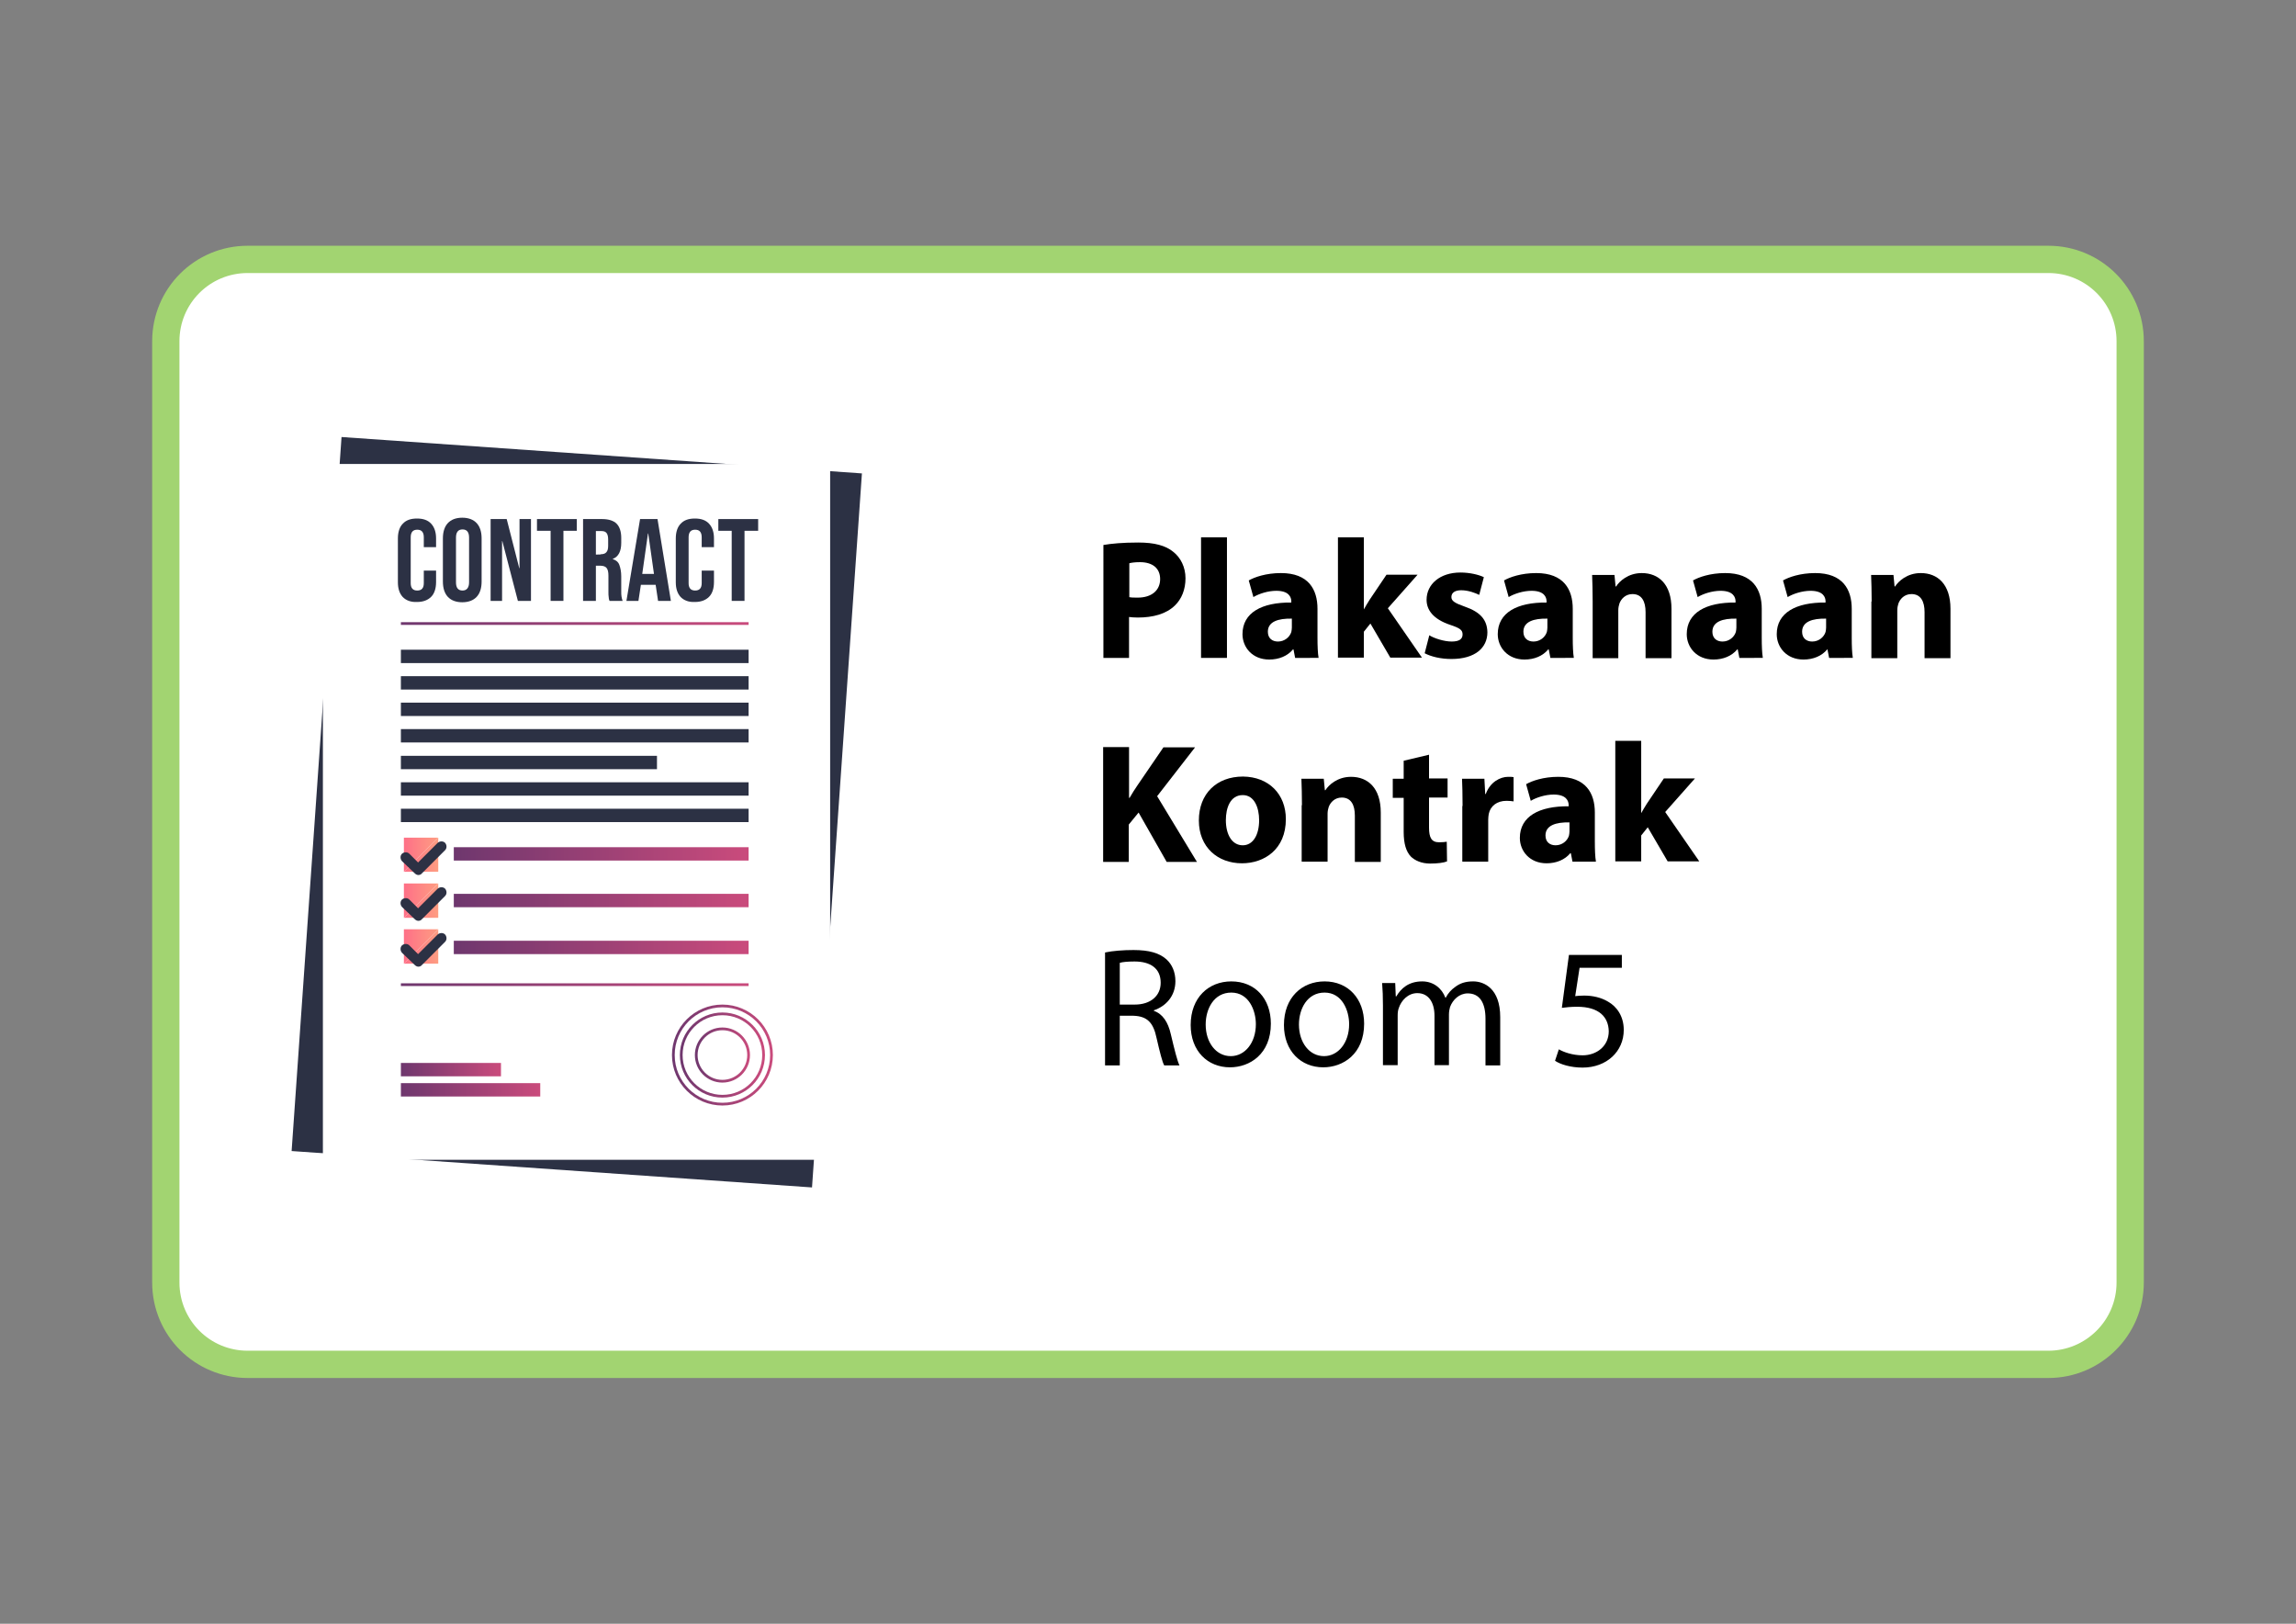 <?xml version="1.0" encoding="utf-8"?>
<!-- Generator: Adobe Illustrator 22.1.0, SVG Export Plug-In . SVG Version: 6.00 Build 0)  -->
<svg version="1.1" id="Layer_1" xmlns="http://www.w3.org/2000/svg" xmlns:xlink="http://www.w3.org/1999/xlink" x="0px" y="0px"
	 viewBox="0 0 841.9 595.3" style="enable-background:new 0 0 841.9 595.3;" xml:space="preserve">
<rect x="0" y="0" width="841.9" height="595.3" fill="#808080" stroke="none"/>
<style type="text/css">
	.st0{fill:#FFFFFF;stroke:#FFD071;stroke-width:10;stroke-miterlimit:10;}
	.st1{fill:#F17171;}
	.st2{fill:#EE4D4D;}
	.st3{fill:#D64545;}
	.st4{fill:#71D0FF;}
	.st5{fill:#4DC4FF;}
	.st6{fill:#45B0E5;}
	.st7{fill:#FFA071;}
	.st8{fill:#FF884D;}
	.st9{fill:#E57A45;}
	.st10{fill:#7EA9FF;}
	.st11{fill:#5E94FF;}
	.st12{fill:#5485E5;}
	.st13{fill:#FFD071;}
	.st14{fill:#FFC44D;}
	.st15{fill:#E5B045;}
	.st16{fill:#B38DFF;}
	.st17{fill:#A071FF;}
	.st18{fill:#9065E5;}
	.st19{fill:#A2D471;}
	.st20{fill:#8BC94D;}
	.st21{fill:#7DB545;}
	.st22{fill:#FF71B7;}
	.st23{fill:#FF4DA5;}
	.st24{fill:#E54594;}
	.st25{fill:#71E2D0;}
	.st26{fill:#4DDBC4;}
	.st27{fill:#45C5B0;}
	.st28{fill:#A2ADB8;}
	.st29{fill:#8B98A6;}
	.st30{fill:#7D8995;}
	.st31{fill:#FFFFFF;stroke:#A2D471;stroke-width:10;stroke-miterlimit:10;}
	.st32{fill:#FFFFFF;stroke:#FFA071;stroke-width:10;stroke-miterlimit:10;}
	.st33{fill:#FFFFFF;stroke:#71D0FF;stroke-width:10;stroke-miterlimit:10;}
	.st34{fill:#C2A49D;}
	.st35{fill:#CDAD8A;}
	.st36{fill:#A48465;}
	.st37{fill:#F0CFA8;}
	.st38{fill:#F0DCC5;}
	.st39{fill:#7F6B59;}
	.st40{fill:#E6D3BD;}
	.st41{fill:#B29778;}
	.st42{fill:#E0C5A4;}
	.st43{fill:url(#SVGID_1_);}
	.st44{fill:#C5B9AB;}
	.st45{fill:url(#SVGID_2_);}
	.st46{fill:url(#SVGID_3_);}
	.st47{fill:url(#SVGID_4_);}
	.st48{fill:url(#SVGID_5_);}
	.st49{fill:url(#SVGID_6_);}
	.st50{fill:url(#SVGID_7_);}
	.st51{opacity:0.3;fill:#C2A49D;}
	.st52{fill:#BB9673;}
	.st53{fill:url(#SVGID_8_);}
	.st54{fill:url(#SVGID_9_);}
	.st55{fill:url(#SVGID_10_);}
	.st56{fill:url(#SVGID_11_);}
	.st57{fill:url(#SVGID_12_);}
	.st58{fill:url(#SVGID_13_);}
	.st59{fill:#8F6E4F;}
	.st60{fill:url(#SVGID_14_);}
	.st61{fill:url(#SVGID_15_);}
	.st62{fill:url(#SVGID_16_);}
	.st63{fill:url(#SVGID_17_);}
	.st64{fill:url(#SVGID_18_);}
	.st65{fill:url(#SVGID_19_);}
	.st66{fill:url(#SVGID_20_);}
	.st67{fill:url(#SVGID_21_);}
	.st68{fill:url(#SVGID_22_);}
	.st69{fill:url(#SVGID_23_);}
	.st70{fill:url(#SVGID_24_);}
	.st71{fill:url(#SVGID_25_);}
	.st72{fill:url(#SVGID_26_);}
	.st73{fill:url(#SVGID_27_);}
	.st74{fill:url(#SVGID_28_);}
	.st75{fill:url(#SVGID_29_);}
	.st76{fill:url(#SVGID_30_);}
	.st77{fill:url(#SVGID_31_);}
	.st78{fill:url(#SVGID_32_);}
	.st79{fill:url(#SVGID_33_);}
	.st80{fill:url(#SVGID_34_);}
	.st81{fill:url(#SVGID_35_);}
	.st82{fill:url(#SVGID_36_);}
	.st83{fill:url(#SVGID_37_);}
	.st84{fill:url(#SVGID_38_);}
	.st85{fill:url(#SVGID_39_);}
	.st86{fill:#FFFFFF;stroke:#F17171;stroke-width:10;stroke-miterlimit:10;}
	.st87{fill:url(#SVGID_40_);}
	.st88{fill:url(#SVGID_41_);}
	.st89{fill:url(#SVGID_42_);}
	.st90{fill:url(#SVGID_43_);}
	.st91{fill:url(#SVGID_44_);}
	.st92{fill:url(#SVGID_45_);}
	.st93{fill:url(#SVGID_46_);}
	.st94{fill:url(#SVGID_47_);}
	.st95{fill:url(#SVGID_48_);}
	.st96{fill:url(#SVGID_49_);}
	.st97{fill:url(#SVGID_50_);}
	.st98{fill:url(#SVGID_51_);}
	.st99{fill:url(#SVGID_52_);}
	.st100{fill:url(#SVGID_53_);}
	.st101{fill:url(#SVGID_54_);}
	.st102{fill:url(#SVGID_55_);}
	.st103{fill:url(#SVGID_56_);}
	.st104{fill:url(#SVGID_57_);}
	.st105{fill:url(#SVGID_58_);}
	.st106{fill:url(#SVGID_59_);}
	.st107{fill:url(#SVGID_60_);}
	.st108{fill:url(#SVGID_61_);}
	.st109{fill:url(#SVGID_62_);}
	.st110{fill:url(#SVGID_63_);}
	.st111{fill:url(#SVGID_64_);}
	.st112{fill:url(#SVGID_65_);}
	.st113{opacity:0.3;fill:url(#SVGID_66_);}
	.st114{opacity:0.3;fill:url(#SVGID_67_);}
	.st115{opacity:0.3;fill:url(#SVGID_68_);}
	.st116{opacity:0.3;fill:url(#SVGID_69_);}
	.st117{fill:url(#SVGID_70_);}
	.st118{fill:url(#SVGID_71_);}
	.st119{fill:url(#SVGID_72_);}
	.st120{fill:url(#SVGID_73_);}
	.st121{fill:url(#SVGID_74_);}
	.st122{fill:url(#SVGID_75_);}
	.st123{fill:url(#SVGID_76_);}
	.st124{fill:url(#SVGID_77_);}
	.st125{fill:url(#SVGID_78_);}
	.st126{fill:url(#SVGID_79_);}
	.st127{fill:url(#SVGID_80_);}
	.st128{fill:url(#SVGID_81_);}
	.st129{fill:url(#SVGID_82_);}
	.st130{fill:url(#SVGID_83_);}
	.st131{fill:#595959;}
	.st132{fill:#C1C1C1;}
	.st133{fill:#DDDDDD;}
	.st134{fill:#AFAFAF;}
	.st135{fill:#A5A5A5;}
	.st136{fill:#EF8E2E;}
	.st137{fill:#FFA357;}
	.st138{fill:#FFBE83;}
	.st139{fill:#FFB176;}
	.st140{fill:#3F3F3F;}
	.st141{fill:#CECECE;}
	.st142{fill:#D8D8D8;}
	.st143{fill:#EAEAEA;}
	.st144{fill:#F9D5B2;}
	.st145{fill:#E8B679;}
	.st146{fill:#F2C18B;}
	.st147{opacity:0.5;fill:#AFAFAF;}
	.st148{fill:#7C5045;}
	.st149{fill:#684337;}
	.st150{fill:#8C5D54;}
	.st151{fill:#56352C;}
	.st152{fill:#4D4D4D;}
	.st153{fill:#444444;}
	.st154{fill:#303030;}
	.st155{fill:#494949;}
	.st156{fill:#969696;}
	.st157{fill:#FFFFFF;}
	.st158{fill:#383838;}
	.st159{fill:#262626;}
	.st160{fill:#FFA543;}
	.st161{fill:#DD7A22;}
	.st162{fill:#BBBBBB;}
	.st163{fill:#FCB275;}
	.st164{fill:#FFB061;}
	.st165{fill:#D87923;}
	.st166{fill:#CCCCCC;}
	.st167{fill:#EDEDED;}
	.st168{fill:#5B5B5B;}
	.st169{fill:#59362D;}
	.st170{fill:#F4F4F4;}
	.st171{fill:#F93D3D;}
	.st172{fill:#FF5252;}
	.st173{fill:#FF6E6E;}
	.st174{fill:url(#SVGID_84_);}
	.st175{fill:url(#SVGID_85_);}
	.st176{fill:url(#SVGID_86_);}
	.st177{fill:url(#SVGID_87_);}
	.st178{fill:url(#SVGID_88_);}
	.st179{fill:#A77860;}
	.st180{fill:#EEA886;}
	.st181{fill:#2C3144;}
	.st182{fill:url(#SVGID_89_);}
	.st183{fill:url(#SVGID_90_);}
	.st184{fill:url(#SVGID_91_);}
	.st185{opacity:0.3;fill:url(#SVGID_92_);}
	.st186{fill:#DECBC4;}
	.st187{fill:#495055;}
	.st188{fill:#353A3D;}
	.st189{fill:url(#SVGID_93_);}
	.st190{fill:url(#SVGID_94_);}
	.st191{fill:url(#SVGID_95_);}
	.st192{fill:url(#SVGID_96_);}
	.st193{fill:#F5E2D9;}
	.st194{fill:#AD9F99;}
	.st195{fill:#69737A;}
	.st196{fill:url(#SVGID_97_);}
	.st197{fill:#2D3133;}
	.st198{fill:url(#SVGID_98_);}
	.st199{opacity:0.3;fill:url(#SVGID_99_);}
	.st200{opacity:0.3;fill:url(#SVGID_100_);}
	.st201{fill:url(#SVGID_101_);}
	.st202{fill:url(#SVGID_102_);}
	.st203{fill:#24126A;}
	.st204{fill:url(#SVGID_103_);}
	.st205{fill:url(#SVGID_104_);}
	.st206{fill:#F0F6FF;}
	.st207{fill:#FCD1C5;}
	.st208{fill:url(#SVGID_105_);}
	.st209{fill:url(#SVGID_106_);}
	.st210{fill:#453C9E;}
	.st211{fill:#AA8383;}
	.st212{fill:#C4CCD6;}
	.st213{fill:#E2B1A6;}
	.st214{fill:#936D6D;}
	.st215{fill:url(#SVGID_107_);}
	.st216{fill:url(#SVGID_108_);}
	.st217{fill:url(#SVGID_109_);}
	.st218{fill:#CA4B7C;}
	.st219{fill:#6E376E;}
	.st220{fill:#160A5B;}
	.st221{fill:url(#SVGID_110_);}
	.st222{fill:#722318;}
	.st223{fill:url(#SVGID_111_);}
	.st224{fill:url(#SVGID_112_);}
	.st225{fill:url(#SVGID_113_);}
	.st226{fill:url(#SVGID_114_);}
	.st227{fill:url(#SVGID_115_);}
	.st228{fill:url(#SVGID_116_);}
	.st229{fill:url(#SVGID_117_);}
	.st230{fill:url(#SVGID_118_);}
	.st231{fill:url(#SVGID_119_);}
	.st232{fill:url(#SVGID_120_);}
	.st233{fill:url(#SVGID_121_);}
	.st234{fill:url(#SVGID_122_);}
	.st235{fill:url(#SVGID_123_);}
	.st236{fill:url(#SVGID_124_);}
	.st237{fill:url(#SVGID_125_);}
	.st238{fill:url(#SVGID_126_);}
	.st239{fill:url(#SVGID_127_);}
	.st240{fill:url(#SVGID_128_);}
	.st241{fill:url(#SVGID_129_);}
	.st242{fill:url(#SVGID_130_);}
	.st243{fill:url(#SVGID_131_);}
	.st244{fill:url(#SVGID_132_);}
	.st245{fill:url(#SVGID_133_);}
	.st246{fill:url(#SVGID_134_);}
	.st247{fill:url(#SVGID_135_);}
	.st248{fill:url(#SVGID_136_);}
	.st249{fill:url(#SVGID_137_);}
	.st250{fill:url(#SVGID_138_);}
	.st251{fill:url(#SVGID_139_);}
	.st252{fill:url(#SVGID_140_);}
	.st253{fill:url(#SVGID_141_);}
	.st254{fill:url(#SVGID_142_);}
	.st255{fill:url(#SVGID_143_);}
	.st256{fill:url(#SVGID_144_);}
	.st257{fill:url(#SVGID_145_);}
	.st258{fill:url(#SVGID_146_);}
	.st259{fill:url(#SVGID_147_);}
	.st260{fill:url(#SVGID_148_);}
	.st261{fill:url(#SVGID_149_);}
	.st262{fill:url(#SVGID_150_);}
	.st263{fill:url(#SVGID_151_);}
	.st264{fill:url(#SVGID_152_);}
	.st265{fill:url(#SVGID_153_);}
	.st266{fill:url(#SVGID_154_);}
	.st267{fill:url(#SVGID_155_);}
	.st268{fill:url(#SVGID_156_);}
	.st269{fill:url(#SVGID_157_);}
	.st270{fill:url(#SVGID_158_);}
	.st271{fill:url(#SVGID_159_);}
	.st272{fill:url(#SVGID_160_);}
	.st273{fill:url(#SVGID_161_);}
	.st274{fill:url(#SVGID_162_);}
	.st275{fill:url(#SVGID_163_);}
	.st276{fill:url(#SVGID_164_);}
	.st277{fill:url(#SVGID_165_);}
	.st278{fill:url(#SVGID_166_);}
	.st279{fill:url(#SVGID_167_);}
	.st280{fill:url(#SVGID_168_);}
	.st281{fill:url(#SVGID_169_);}
	.st282{fill:url(#SVGID_170_);}
	.st283{fill:url(#SVGID_171_);}
	.st284{fill:url(#SVGID_172_);}
	.st285{fill:#BBD070;}
	.st286{fill:#97A43C;}
	.st287{fill:#48753A;}
	.st288{fill:url(#SVGID_173_);}
	.st289{fill:url(#SVGID_174_);}
	.st290{fill:url(#SVGID_175_);}
	.st291{fill:url(#SVGID_176_);}
	.st292{fill:url(#SVGID_177_);}
	.st293{fill:url(#SVGID_178_);}
	.st294{fill:url(#SVGID_179_);}
	.st295{fill:url(#SVGID_180_);}
	.st296{fill:#E3F2FF;}
	.st297{fill:url(#SVGID_181_);}
	.st298{fill:url(#SVGID_182_);}
	.st299{opacity:0.58;}
	.st300{fill:#E0F1FF;}
	.st301{fill:url(#SVGID_183_);}
	.st302{fill:url(#SVGID_184_);}
	.st303{fill:url(#SVGID_185_);}
	.st304{fill:#1D3B54;}
	.st305{fill:#D4D8E8;}
	.st306{fill:#A9ADBA;}
	.st307{fill:#E8734D;}
	.st308{fill:url(#SVGID_186_);}
	.st309{fill:url(#SVGID_187_);}
	.st310{fill:url(#SVGID_188_);}
	.st311{fill:url(#SVGID_189_);}
	.st312{fill:#FE9D82;}
	.st313{fill:url(#SVGID_190_);}
	.st314{fill:url(#SVGID_191_);}
	.st315{fill:url(#SVGID_192_);}
	.st316{fill:url(#SVGID_193_);}
	.st317{fill:url(#SVGID_194_);}
	.st318{fill:url(#SVGID_195_);}
	.st319{fill:url(#SVGID_196_);}
	.st320{fill:url(#SVGID_197_);}
	.st321{fill:url(#SVGID_198_);}
	.st322{fill:url(#SVGID_199_);}
	.st323{fill:url(#SVGID_200_);}
	.st324{fill:url(#SVGID_201_);}
	.st325{fill:url(#SVGID_202_);}
	.st326{fill:url(#SVGID_203_);}
	.st327{fill:url(#SVGID_204_);}
	.st328{fill:url(#SVGID_205_);}
	.st329{fill:url(#SVGID_206_);}
	.st330{fill:url(#SVGID_207_);}
	.st331{fill:url(#SVGID_208_);}
	.st332{fill:url(#SVGID_209_);}
	.st333{fill:url(#SVGID_210_);}
	.st334{fill:url(#SVGID_211_);}
	.st335{fill:url(#SVGID_212_);}
	.st336{fill:url(#SVGID_213_);}
	.st337{fill:url(#SVGID_214_);}
	.st338{fill:url(#SVGID_215_);}
	.st339{fill:url(#SVGID_216_);}
	.st340{fill:url(#SVGID_217_);}
	.st341{fill:url(#SVGID_218_);}
	.st342{fill:url(#SVGID_219_);}
	.st343{fill:url(#SVGID_220_);}
	.st344{fill:url(#SVGID_221_);}
	.st345{fill:url(#SVGID_222_);}
	.st346{fill:url(#SVGID_223_);}
	.st347{fill:url(#SVGID_224_);}
	.st348{fill:url(#SVGID_225_);}
	.st349{fill:url(#SVGID_226_);}
	.st350{fill:url(#SVGID_227_);}
	.st351{fill:url(#SVGID_228_);}
	.st352{fill:url(#SVGID_229_);}
	.st353{fill:url(#SVGID_230_);}
	.st354{fill:url(#SVGID_231_);}
	.st355{fill:url(#SVGID_232_);}
	.st356{fill:url(#SVGID_233_);}
	.st357{fill:url(#SVGID_234_);}
	.st358{fill:url(#SVGID_235_);}
	.st359{fill:url(#SVGID_236_);}
	.st360{fill:url(#SVGID_237_);}
	.st361{fill:url(#SVGID_238_);}
	.st362{fill:url(#SVGID_239_);}
	.st363{fill:url(#SVGID_240_);}
	.st364{fill:url(#SVGID_241_);}
	.st365{fill:url(#SVGID_242_);}
	.st366{fill:url(#SVGID_243_);}
	.st367{fill:url(#SVGID_244_);}
	.st368{fill:url(#SVGID_245_);}
	.st369{fill:url(#SVGID_246_);}
	.st370{fill:url(#SVGID_247_);}
	.st371{fill:url(#SVGID_248_);}
	.st372{fill:url(#SVGID_249_);}
	.st373{fill:url(#SVGID_250_);}
	.st374{fill:url(#SVGID_251_);}
	.st375{fill:url(#SVGID_252_);}
	.st376{fill:url(#SVGID_253_);}
	.st377{fill:url(#SVGID_254_);}
	.st378{fill:url(#SVGID_255_);}
	.st379{fill:url(#SVGID_256_);}
	.st380{fill:url(#SVGID_257_);}
	.st381{fill:url(#SVGID_258_);}
	.st382{fill:url(#SVGID_259_);}
	.st383{fill:url(#SVGID_260_);}
	.st384{fill:url(#SVGID_261_);}
	.st385{fill:url(#SVGID_262_);}
	.st386{fill:url(#SVGID_263_);}
	.st387{fill:url(#SVGID_264_);}
	.st388{fill:url(#SVGID_265_);}
	.st389{fill:url(#SVGID_266_);}
	.st390{fill:url(#SVGID_267_);}
	.st391{fill:url(#SVGID_268_);}
	.st392{fill:url(#SVGID_269_);}
	.st393{fill:url(#SVGID_270_);}
	.st394{fill:url(#SVGID_271_);}
	.st395{fill:url(#SVGID_272_);}
	.st396{fill:url(#SVGID_273_);}
	.st397{fill:url(#SVGID_274_);}
	.st398{fill:url(#SVGID_275_);}
	.st399{fill:url(#SVGID_276_);}
	.st400{fill:url(#SVGID_277_);}
	.st401{fill:url(#SVGID_278_);}
	.st402{fill:url(#SVGID_279_);}
	.st403{fill:url(#SVGID_280_);}
	.st404{fill:url(#SVGID_281_);}
	.st405{fill:url(#SVGID_282_);}
	.st406{fill:url(#SVGID_283_);}
	.st407{fill:url(#SVGID_284_);}
	.st408{fill:url(#SVGID_285_);}
	.st409{fill:url(#SVGID_286_);}
	.st410{fill:url(#SVGID_287_);}
	.st411{fill:url(#SVGID_288_);}
	.st412{fill:url(#SVGID_289_);}
	.st413{fill:url(#SVGID_290_);}
	.st414{fill:url(#SVGID_291_);}
	.st415{fill:url(#SVGID_292_);}
	.st416{fill:url(#SVGID_293_);}
	.st417{fill:url(#SVGID_294_);}
	.st418{fill:url(#SVGID_295_);}
	.st419{fill:url(#SVGID_296_);}
	.st420{fill:url(#SVGID_297_);}
	.st421{fill:url(#SVGID_298_);}
	.st422{fill:url(#SVGID_299_);}
	.st423{fill:url(#SVGID_300_);}
	.st424{fill:url(#SVGID_301_);}
	.st425{fill:url(#SVGID_302_);}
	.st426{fill:url(#SVGID_303_);}
	.st427{fill:url(#SVGID_304_);}
	.st428{opacity:0.3;fill:url(#SVGID_305_);}
	.st429{fill:#E7E7E7;}
	.st430{fill:url(#SVGID_306_);}
	.st431{fill:url(#SVGID_307_);}
	.st432{fill:url(#SVGID_308_);}
	.st433{fill:url(#SVGID_309_);}
	.st434{fill:url(#SVGID_310_);}
	.st435{fill:url(#SVGID_311_);}
	.st436{fill:url(#SVGID_312_);}
	.st437{fill:url(#_x3C_Path_x3E__1_);}
	.st438{fill:#007CFF;}
	.st439{fill:url(#SVGID_313_);}
	.st440{opacity:0.4;}
	.st441{opacity:0.6;fill:url(#SVGID_314_);}
	.st442{opacity:0.6;fill:url(#SVGID_315_);}
	.st443{opacity:0.6;fill:url(#SVGID_316_);}
	.st444{opacity:0.6;fill:url(#SVGID_317_);}
	.st445{opacity:0.6;fill:url(#SVGID_318_);}
	.st446{opacity:0.6;fill:url(#SVGID_319_);}
	.st447{opacity:0.6;fill:url(#SVGID_320_);}
	.st448{opacity:0.6;fill:url(#SVGID_321_);}
	.st449{opacity:0.6;fill:url(#SVGID_322_);}
	.st450{opacity:0.6;fill:url(#SVGID_323_);}
	.st451{opacity:0.6;fill:url(#SVGID_324_);}
	.st452{opacity:0.6;fill:url(#SVGID_325_);}
	.st453{opacity:0.6;fill:url(#SVGID_326_);}
	.st454{fill:url(#SVGID_327_);}
	.st455{fill:url(#SVGID_328_);}
	.st456{fill:url(#SVGID_329_);}
	.st457{opacity:0.6;fill:url(#SVGID_330_);}
	.st458{opacity:0.5;fill:#FFFFFF;}
	.st459{fill:url(#SVGID_331_);}
	.st460{fill:#1A2E35;}
	.st461{fill:url(#SVGID_332_);}
	.st462{fill:#FFC3BD;}
	.st463{fill:#FF847F;}
	.st464{opacity:0.2;}
	.st465{opacity:0.8;fill:#1A2E35;}
	.st466{fill:url(#SVGID_333_);}
	.st467{opacity:0.3;}
	.st468{fill:url(#SVGID_334_);}
	.st469{fill:url(#SVGID_335_);}
	.st470{fill:none;stroke:url(#SVGID_336_);stroke-miterlimit:10;}
	.st471{fill:none;stroke:url(#SVGID_337_);stroke-miterlimit:10;}
	.st472{fill:none;stroke:url(#SVGID_338_);stroke-miterlimit:10;}
	.st473{fill:none;stroke:url(#SVGID_339_);stroke-miterlimit:10;}
	.st474{fill:none;stroke:url(#SVGID_340_);stroke-miterlimit:10;}
	.st475{fill:url(#SVGID_341_);}
	.st476{fill:url(#SVGID_342_);}
	.st477{fill:url(#SVGID_343_);}
	.st478{fill:url(#SVGID_344_);}
	.st479{fill:url(#SVGID_345_);}
	.st480{fill:url(#SVGID_346_);}
	.st481{fill:url(#SVGID_347_);}
	.st482{fill:url(#SVGID_348_);}
	.st483{fill:url(#SVGID_349_);}
	.st484{fill:url(#SVGID_350_);}
	.st485{fill:url(#SVGID_351_);}
	.st486{fill:none;stroke:url(#SVGID_352_);stroke-miterlimit:10;}
	.st487{fill:none;stroke:url(#SVGID_353_);stroke-miterlimit:10;}
	.st488{fill:none;stroke:url(#SVGID_354_);stroke-miterlimit:10;}
	.st489{fill:none;stroke:url(#SVGID_355_);stroke-miterlimit:10;}
	.st490{fill:none;stroke:url(#SVGID_356_);stroke-miterlimit:10;}
	.st491{fill:url(#SVGID_357_);}
	.st492{fill:url(#SVGID_358_);}
	.st493{fill:url(#SVGID_359_);}
	.st494{fill:url(#SVGID_360_);}
	.st495{fill:url(#SVGID_361_);}
	.st496{fill:url(#SVGID_362_);}
	.st497{fill:url(#SVGID_363_);}
	.st498{fill:url(#SVGID_364_);}
	.st499{fill:url(#SVGID_365_);}
	.st500{fill:url(#SVGID_366_);}
	.st501{fill:url(#SVGID_367_);}
	.st502{fill:none;stroke:url(#SVGID_368_);stroke-miterlimit:10;}
	.st503{fill:none;stroke:url(#SVGID_369_);stroke-miterlimit:10;}
	.st504{fill:none;stroke:url(#SVGID_370_);stroke-miterlimit:10;}
	.st505{fill:none;stroke:url(#SVGID_371_);stroke-miterlimit:10;}
	.st506{fill:none;stroke:url(#SVGID_372_);stroke-miterlimit:10;}
	.st507{fill:url(#SVGID_373_);}
	.st508{fill:url(#SVGID_374_);}
	.st509{fill:url(#SVGID_375_);}
	.st510{fill:url(#SVGID_376_);}
	.st511{fill:url(#SVGID_377_);}
	.st512{fill:url(#SVGID_378_);}
	.st513{fill:url(#SVGID_379_);}
	.st514{fill:url(#SVGID_380_);}
	.st515{fill:url(#SVGID_381_);}
	.st516{fill:url(#SVGID_382_);}
	.st517{fill:url(#SVGID_383_);}
	.st518{fill:none;stroke:url(#SVGID_384_);stroke-miterlimit:10;}
	.st519{fill:none;stroke:url(#SVGID_385_);stroke-miterlimit:10;}
	.st520{fill:none;stroke:url(#SVGID_386_);stroke-miterlimit:10;}
	.st521{fill:none;stroke:url(#SVGID_387_);stroke-miterlimit:10;}
	.st522{fill:none;stroke:url(#SVGID_388_);stroke-miterlimit:10;}
	.st523{fill:url(#SVGID_389_);}
	.st524{fill:url(#SVGID_390_);}
	.st525{fill:url(#SVGID_391_);}
	.st526{fill:url(#SVGID_392_);}
	.st527{fill:url(#SVGID_393_);}
	.st528{fill:url(#SVGID_394_);}
	.st529{fill:url(#SVGID_395_);}
	.st530{fill:url(#SVGID_396_);}
	.st531{fill:url(#SVGID_397_);}
	.st532{fill:url(#SVGID_398_);}
	.st533{fill:url(#SVGID_399_);}
	.st534{fill:none;stroke:url(#SVGID_400_);stroke-miterlimit:10;}
	.st535{fill:none;stroke:url(#SVGID_401_);stroke-miterlimit:10;}
	.st536{fill:none;stroke:url(#SVGID_402_);stroke-miterlimit:10;}
	.st537{fill:none;stroke:url(#SVGID_403_);stroke-miterlimit:10;}
	.st538{fill:none;stroke:url(#SVGID_404_);stroke-miterlimit:10;}
	.st539{fill:url(#SVGID_405_);}
	.st540{fill:url(#SVGID_406_);}
	.st541{fill:url(#SVGID_407_);}
	.st542{fill:url(#SVGID_408_);}
	.st543{fill:url(#SVGID_409_);}
	.st544{fill:url(#SVGID_410_);}
	.st545{fill:url(#SVGID_411_);}
	.st546{fill:url(#SVGID_412_);}
	.st547{fill:url(#SVGID_413_);}
	.st548{fill:url(#SVGID_414_);}
	.st549{fill:url(#SVGID_415_);}
	.st550{fill:none;stroke:url(#SVGID_416_);stroke-miterlimit:10;}
	.st551{fill:none;stroke:url(#SVGID_417_);stroke-miterlimit:10;}
	.st552{fill:none;stroke:url(#SVGID_418_);stroke-miterlimit:10;}
	.st553{fill:none;stroke:url(#SVGID_419_);stroke-miterlimit:10;}
	.st554{fill:none;stroke:url(#SVGID_420_);stroke-miterlimit:10;}
	.st555{fill:url(#SVGID_421_);}
	.st556{fill:url(#SVGID_422_);}
	.st557{fill:url(#SVGID_423_);}
	.st558{fill:url(#SVGID_424_);}
	.st559{fill:url(#SVGID_425_);}
	.st560{fill:url(#SVGID_426_);}
	.st561{fill:url(#SVGID_427_);}
	.st562{fill:url(#SVGID_428_);}
	.st563{fill:url(#SVGID_429_);}
	.st564{fill:url(#SVGID_430_);}
	.st565{fill:url(#SVGID_431_);}
	.st566{opacity:0.1;}
	.st567{fill:url(#SVGID_432_);}
	.st568{fill:url(#SVGID_433_);}
	.st569{fill:url(#SVGID_434_);}
	.st570{fill:url(#SVGID_435_);}
	.st571{fill:url(#SVGID_436_);}
	.st572{fill:url(#SVGID_437_);}
	.st573{fill:url(#SVGID_438_);}
	.st574{fill:url(#SVGID_439_);}
	.st575{fill:#E9EAF4;}
	.st576{fill:none;stroke:#CCC1E0;stroke-width:0.985;stroke-miterlimit:10;}
	.st577{fill:#CCC1E0;}
	.st578{opacity:0.3;fill:#C8CAD7;}
	.st579{fill:none;stroke:#CCC1E0;stroke-width:1.179;stroke-miterlimit:10;}
	.st580{fill:url(#SVGID_440_);}
	.st581{fill:url(#SVGID_441_);}
	.st582{fill:#FFB69B;}
	.st583{opacity:5.000000e-02;}
	.st584{fill:#75524F;}
	.st585{fill:#EBA88F;}
	.st586{fill:#8E6863;}
	.st587{fill:#89605C;}
	.st588{fill:#A27771;}
	.st589{fill:#1E212E;}
	.st590{fill:#FF748E;}
	.st591{fill:url(#SVGID_442_);}
	.st592{fill:#6E6B87;}
	.st593{fill:url(#SVGID_443_);}
	.st594{fill:#F26886;}
	.st595{fill:url(#SVGID_444_);}
	.st596{fill:url(#SVGID_445_);}
	.st597{fill:url(#SVGID_446_);}
	.st598{fill:url(#SVGID_447_);}
	.st599{fill:url(#SVGID_448_);}
	.st600{fill:url(#SVGID_449_);}
	.st601{fill:url(#SVGID_450_);}
	.st602{fill:url(#SVGID_451_);}
	.st603{fill:url(#SVGID_452_);}
	.st604{fill:url(#SVGID_453_);}
	.st605{fill:url(#SVGID_454_);}
	.st606{fill:url(#SVGID_455_);}
	.st607{fill:url(#SVGID_456_);}
	.st608{fill:url(#SVGID_457_);}
	.st609{fill:url(#SVGID_458_);}
	.st610{fill:url(#SVGID_459_);}
	.st611{fill:url(#SVGID_460_);}
	.st612{fill:url(#SVGID_461_);}
	.st613{fill:url(#SVGID_462_);}
	.st614{fill:url(#SVGID_463_);}
	.st615{fill:url(#SVGID_464_);}
	.st616{fill:url(#SVGID_465_);}
	.st617{fill:url(#SVGID_466_);}
	.st618{fill:url(#SVGID_467_);}
	.st619{fill:url(#SVGID_468_);}
	.st620{fill:url(#SVGID_469_);}
	.st621{fill:url(#SVGID_470_);}
	.st622{fill:url(#SVGID_471_);}
	.st623{fill:url(#SVGID_472_);}
	.st624{fill:url(#SVGID_473_);}
	.st625{fill:url(#SVGID_474_);}
	.st626{fill:url(#SVGID_475_);}
	.st627{fill:url(#SVGID_476_);}
	.st628{fill:url(#SVGID_477_);}
	.st629{fill:url(#SVGID_478_);}
	.st630{fill:url(#SVGID_479_);}
	.st631{fill:url(#SVGID_480_);}
	.st632{fill:url(#SVGID_481_);}
	.st633{fill:url(#SVGID_482_);}
	.st634{fill:url(#SVGID_483_);}
	.st635{fill:url(#SVGID_484_);}
	.st636{fill:url(#SVGID_485_);}
	.st637{fill:url(#SVGID_486_);}
	.st638{fill:url(#SVGID_487_);}
	.st639{fill:url(#SVGID_488_);}
	.st640{fill:url(#SVGID_489_);}
	.st641{fill:url(#SVGID_490_);}
	.st642{fill:url(#SVGID_491_);}
	.st643{fill:url(#SVGID_492_);}
	.st644{fill:url(#SVGID_493_);}
	.st645{fill:url(#SVGID_494_);}
	.st646{fill:url(#SVGID_495_);}
	.st647{fill:url(#SVGID_496_);}
	.st648{fill:url(#SVGID_497_);}
	.st649{fill:url(#SVGID_498_);}
	.st650{fill:url(#SVGID_499_);}
	.st651{fill:url(#SVGID_500_);}
	.st652{fill:url(#SVGID_501_);}
	.st653{fill:url(#SVGID_502_);}
	.st654{fill:url(#SVGID_503_);}
	.st655{fill:url(#SVGID_504_);}
	.st656{fill:url(#SVGID_505_);}
	.st657{fill:url(#SVGID_506_);}
	.st658{fill:url(#SVGID_507_);}
	.st659{fill:url(#SVGID_508_);}
	.st660{fill:url(#SVGID_509_);}
	.st661{fill:url(#SVGID_510_);}
	.st662{fill:url(#SVGID_511_);}
	.st663{fill:url(#SVGID_512_);}
	.st664{fill:url(#SVGID_513_);}
	.st665{fill:url(#SVGID_514_);}
	.st666{fill:url(#SVGID_515_);}
	.st667{fill:url(#SVGID_516_);}
	.st668{fill:url(#SVGID_517_);}
	.st669{fill:url(#SVGID_518_);}
	.st670{fill:url(#SVGID_519_);}
	.st671{fill:url(#SVGID_520_);}
	.st672{fill:url(#SVGID_521_);}
	.st673{fill:url(#SVGID_522_);}
	.st674{fill:url(#SVGID_523_);}
	.st675{fill:url(#SVGID_524_);}
	.st676{fill:url(#SVGID_525_);}
	.st677{fill:url(#SVGID_526_);}
	.st678{fill:url(#SVGID_527_);}
	.st679{fill:url(#SVGID_528_);}
	.st680{fill:url(#SVGID_529_);}
	.st681{fill:url(#SVGID_530_);}
	.st682{fill:url(#SVGID_531_);}
	.st683{fill:url(#SVGID_532_);}
	.st684{fill:url(#SVGID_533_);}
	.st685{fill:url(#SVGID_534_);}
	.st686{fill:url(#SVGID_535_);}
	.st687{fill:url(#SVGID_536_);}
	.st688{fill:url(#SVGID_537_);}
	.st689{fill:url(#SVGID_538_);}
	.st690{fill:url(#SVGID_539_);}
	.st691{fill:url(#SVGID_540_);}
	.st692{fill:url(#SVGID_541_);}
	.st693{fill:url(#SVGID_542_);}
	.st694{fill:url(#SVGID_543_);}
	.st695{fill:url(#SVGID_544_);}
	.st696{fill:url(#SVGID_545_);}
	.st697{fill:url(#SVGID_546_);}
	.st698{fill:url(#SVGID_547_);}
	.st699{fill:url(#SVGID_548_);}
	.st700{fill:url(#SVGID_549_);}
	.st701{fill:url(#SVGID_550_);}
	.st702{fill:url(#SVGID_551_);}
	.st703{fill:url(#SVGID_552_);}
	.st704{fill:url(#SVGID_553_);}
	.st705{fill:url(#SVGID_554_);}
	.st706{fill:url(#SVGID_555_);}
	.st707{fill:url(#SVGID_556_);}
	.st708{fill:url(#SVGID_557_);}
	.st709{fill:url(#SVGID_558_);}
	.st710{fill:url(#SVGID_559_);}
	.st711{fill:url(#SVGID_560_);}
	.st712{fill:url(#SVGID_561_);}
	.st713{fill:url(#SVGID_562_);}
	.st714{fill:url(#SVGID_563_);}
	.st715{fill:url(#SVGID_564_);}
	.st716{fill:url(#SVGID_565_);}
	.st717{fill:url(#SVGID_566_);}
	.st718{fill:url(#SVGID_567_);}
	.st719{fill:url(#_x3C_Path_x3E__2_);}
	.st720{fill:url(#SVGID_568_);}
	.st721{opacity:0.6;fill:url(#SVGID_569_);}
	.st722{opacity:0.6;fill:url(#SVGID_570_);}
	.st723{opacity:0.6;fill:url(#SVGID_571_);}
	.st724{opacity:0.6;fill:url(#SVGID_572_);}
	.st725{opacity:0.6;fill:url(#SVGID_573_);}
	.st726{opacity:0.6;fill:url(#SVGID_574_);}
	.st727{opacity:0.6;fill:url(#SVGID_575_);}
	.st728{opacity:0.6;fill:url(#SVGID_576_);}
	.st729{opacity:0.6;fill:url(#SVGID_577_);}
	.st730{opacity:0.6;fill:url(#SVGID_578_);}
	.st731{opacity:0.6;fill:url(#SVGID_579_);}
	.st732{opacity:0.6;fill:url(#SVGID_580_);}
	.st733{opacity:0.6;fill:url(#SVGID_581_);}
	.st734{fill:url(#SVGID_582_);}
	.st735{fill:url(#SVGID_583_);}
	.st736{fill:url(#SVGID_584_);}
	.st737{opacity:0.6;fill:url(#SVGID_585_);}
	.st738{fill:url(#SVGID_586_);}
	.st739{fill:url(#SVGID_587_);}
	.st740{fill:url(#SVGID_588_);}
	.st741{fill:url(#SVGID_589_);}
	.st742{fill:url(#SVGID_590_);}
	.st743{fill:url(#SVGID_591_);}
	.st744{fill:url(#SVGID_592_);}
	.st745{fill:url(#SVGID_593_);}
	.st746{fill:url(#SVGID_594_);}
	.st747{fill:url(#SVGID_595_);}
	.st748{fill:url(#SVGID_596_);}
	.st749{fill:url(#SVGID_597_);}
	.st750{fill:url(#_x3C_Path_x3E__3_);}
	.st751{fill:url(#SVGID_598_);}
	.st752{opacity:0.6;fill:url(#SVGID_599_);}
	.st753{opacity:0.6;fill:url(#SVGID_600_);}
	.st754{opacity:0.6;fill:url(#SVGID_601_);}
	.st755{opacity:0.6;fill:url(#SVGID_602_);}
	.st756{opacity:0.6;fill:url(#SVGID_603_);}
	.st757{opacity:0.6;fill:url(#SVGID_604_);}
	.st758{opacity:0.6;fill:url(#SVGID_605_);}
	.st759{opacity:0.6;fill:url(#SVGID_606_);}
	.st760{opacity:0.6;fill:url(#SVGID_607_);}
	.st761{opacity:0.6;fill:url(#SVGID_608_);}
	.st762{opacity:0.6;fill:url(#SVGID_609_);}
	.st763{opacity:0.6;fill:url(#SVGID_610_);}
	.st764{opacity:0.6;fill:url(#SVGID_611_);}
	.st765{fill:url(#SVGID_612_);}
	.st766{fill:url(#SVGID_613_);}
	.st767{fill:url(#SVGID_614_);}
	.st768{opacity:0.6;fill:url(#SVGID_615_);}
	.st769{fill:url(#SVGID_616_);}
	.st770{fill:url(#SVGID_617_);}
	.st771{fill:url(#SVGID_618_);}
	.st772{fill:url(#SVGID_619_);}
	.st773{fill:url(#SVGID_620_);}
	.st774{fill:url(#SVGID_621_);}
	.st775{fill:url(#SVGID_622_);}
	.st776{fill:url(#SVGID_623_);}
	.st777{fill:url(#SVGID_624_);}
	.st778{fill:url(#SVGID_625_);}
	.st779{fill:url(#SVGID_626_);}
	.st780{fill:url(#SVGID_627_);}
	.st781{fill:url(#_x3C_Path_x3E__4_);}
	.st782{fill:url(#SVGID_628_);}
	.st783{opacity:0.6;fill:url(#SVGID_629_);}
	.st784{opacity:0.6;fill:url(#SVGID_630_);}
	.st785{opacity:0.6;fill:url(#SVGID_631_);}
	.st786{opacity:0.6;fill:url(#SVGID_632_);}
	.st787{opacity:0.6;fill:url(#SVGID_633_);}
	.st788{opacity:0.6;fill:url(#SVGID_634_);}
	.st789{opacity:0.6;fill:url(#SVGID_635_);}
	.st790{opacity:0.6;fill:url(#SVGID_636_);}
	.st791{opacity:0.6;fill:url(#SVGID_637_);}
	.st792{opacity:0.6;fill:url(#SVGID_638_);}
	.st793{opacity:0.6;fill:url(#SVGID_639_);}
	.st794{opacity:0.6;fill:url(#SVGID_640_);}
	.st795{opacity:0.6;fill:url(#SVGID_641_);}
	.st796{fill:url(#SVGID_642_);}
	.st797{fill:url(#SVGID_643_);}
	.st798{fill:url(#SVGID_644_);}
	.st799{opacity:0.6;fill:url(#SVGID_645_);}
	.st800{fill:url(#SVGID_646_);}
	.st801{fill:url(#SVGID_647_);}
	.st802{fill:url(#SVGID_648_);}
	.st803{fill:url(#SVGID_649_);}
	.st804{fill:url(#SVGID_650_);}
	.st805{fill:url(#SVGID_651_);}
	.st806{fill:url(#SVGID_652_);}
	.st807{fill:url(#SVGID_653_);}
	.st808{fill:url(#SVGID_654_);}
	.st809{fill:url(#SVGID_655_);}
	.st810{fill:url(#SVGID_656_);}
	.st811{fill:url(#SVGID_657_);}
	.st812{fill:url(#_x3C_Path_x3E__5_);}
	.st813{fill:url(#SVGID_658_);}
	.st814{opacity:0.6;fill:url(#SVGID_659_);}
	.st815{opacity:0.6;fill:url(#SVGID_660_);}
	.st816{opacity:0.6;fill:url(#SVGID_661_);}
	.st817{opacity:0.6;fill:url(#SVGID_662_);}
	.st818{opacity:0.6;fill:url(#SVGID_663_);}
	.st819{opacity:0.6;fill:url(#SVGID_664_);}
	.st820{opacity:0.6;fill:url(#SVGID_665_);}
	.st821{opacity:0.6;fill:url(#SVGID_666_);}
	.st822{opacity:0.6;fill:url(#SVGID_667_);}
	.st823{opacity:0.6;fill:url(#SVGID_668_);}
	.st824{opacity:0.6;fill:url(#SVGID_669_);}
	.st825{opacity:0.6;fill:url(#SVGID_670_);}
	.st826{opacity:0.6;fill:url(#SVGID_671_);}
	.st827{fill:url(#SVGID_672_);}
	.st828{fill:url(#SVGID_673_);}
	.st829{fill:url(#SVGID_674_);}
	.st830{opacity:0.6;fill:url(#SVGID_675_);}
	.st831{fill:url(#SVGID_676_);}
	.st832{fill:url(#SVGID_677_);}
	.st833{fill:url(#SVGID_678_);}
	.st834{fill:url(#SVGID_679_);}
	.st835{fill:url(#SVGID_680_);}
	.st836{fill:url(#SVGID_681_);}
	.st837{fill:url(#SVGID_682_);}
	.st838{fill:url(#SVGID_683_);}
	.st839{fill:url(#SVGID_684_);}
	.st840{fill:url(#SVGID_685_);}
	.st841{fill:url(#SVGID_686_);}
	.st842{fill:url(#SVGID_687_);}
	.st843{fill:url(#_x3C_Path_x3E__11_);}
	.st844{fill:url(#SVGID_688_);}
	.st845{opacity:0.6;fill:url(#SVGID_689_);}
	.st846{opacity:0.6;fill:url(#SVGID_690_);}
	.st847{opacity:0.6;fill:url(#SVGID_691_);}
	.st848{opacity:0.6;fill:url(#SVGID_692_);}
	.st849{opacity:0.6;fill:url(#SVGID_693_);}
	.st850{opacity:0.6;fill:url(#SVGID_694_);}
	.st851{opacity:0.6;fill:url(#SVGID_695_);}
	.st852{opacity:0.6;fill:url(#SVGID_696_);}
	.st853{opacity:0.6;fill:url(#SVGID_697_);}
	.st854{opacity:0.6;fill:url(#SVGID_698_);}
	.st855{opacity:0.6;fill:url(#SVGID_699_);}
	.st856{opacity:0.6;fill:url(#SVGID_700_);}
	.st857{opacity:0.6;fill:url(#SVGID_701_);}
	.st858{fill:url(#SVGID_702_);}
	.st859{fill:url(#SVGID_703_);}
	.st860{fill:url(#SVGID_704_);}
	.st861{opacity:0.6;fill:url(#SVGID_705_);}
	.st862{fill:url(#SVGID_706_);}
	.st863{fill:url(#SVGID_707_);}
	.st864{fill:url(#SVGID_708_);}
	.st865{fill:url(#SVGID_709_);}
	.st866{fill:url(#SVGID_710_);}
</style>
<path class="st31" d="M751.1,500.2H90.8c-16.6,0-30-13.4-30-30V125.1c0-16.6,13.4-30,30-30h660.3c16.6,0,30,13.4,30,30v345.1
	C781.1,486.8,767.6,500.2,751.1,500.2z"/>
<g>
	<path d="M404.6,199.8c2.9-0.5,7-0.9,12.8-0.9c5.9,0,10,1.1,12.8,3.4c2.7,2.1,4.5,5.6,4.5,9.7c0,4.1-1.4,7.6-3.9,10
		c-3.2,3.1-8,4.4-13.6,4.4c-1.2,0-2.4-0.1-3.2-0.2v15h-9.4V199.8z M414,218.9c0.8,0.2,1.8,0.2,3.2,0.2c5,0,8.2-2.6,8.2-6.8
		c0-3.9-2.7-6.2-7.4-6.2c-1.9,0-3.2,0.2-3.9,0.4V218.9z"/>
	<path d="M440.4,197h9.5v44.2h-9.5V197z"/>
	<path d="M474.9,241.2l-0.6-3.1h-0.2c-2,2.4-5.1,3.7-8.7,3.7c-6.2,0-9.8-4.5-9.8-9.3c0-7.9,7.1-11.7,17.9-11.6v-0.4
		c0-1.6-0.9-3.9-5.5-3.9c-3.1,0-6.4,1.1-8.4,2.3l-1.7-6.1c2.1-1.2,6.3-2.7,11.8-2.7c10.1,0,13.4,6,13.4,13.1v10.6
		c0,2.9,0.1,5.7,0.4,7.4H474.9z M473.7,226.8c-5-0.1-8.8,1.1-8.8,4.8c0,2.4,1.6,3.6,3.7,3.6c2.4,0,4.3-1.6,4.9-3.5
		c0.1-0.5,0.2-1.1,0.2-1.6V226.8z"/>
	<path d="M499.9,223.6h0.1c0.7-1.2,1.4-2.5,2.2-3.7l6.2-9.2h11.4l-10.9,12.3l12.5,18.1h-11.6l-7.3-12.5l-2.4,3v9.5h-9.5V197h9.5
		V223.6z"/>
	<path d="M524.1,232.9c1.7,1.1,5.4,2.3,8.2,2.3c2.9,0,4-1,4-2.6s-0.9-2.3-4.5-3.5c-6.3-2.1-8.7-5.5-8.7-9.2c0-5.7,4.9-10,12.4-10
		c3.5,0,6.7,0.8,8.6,1.7l-1.7,6.5c-1.4-0.7-4-1.7-6.6-1.7c-2.3,0-3.6,0.9-3.6,2.5c0,1.4,1.2,2.2,4.9,3.5c5.8,2,8.2,4.9,8.3,9.4
		c0,5.7-4.5,9.8-13.2,9.8c-4,0-7.5-0.9-9.8-2.1L524.1,232.9z"/>
	<path d="M568.5,241.2l-0.6-3.1h-0.2c-2,2.4-5.1,3.7-8.7,3.7c-6.2,0-9.8-4.5-9.8-9.3c0-7.9,7.1-11.7,17.9-11.6v-0.4
		c0-1.6-0.9-3.9-5.5-3.9c-3.1,0-6.4,1.1-8.4,2.3l-1.7-6.1c2.1-1.2,6.3-2.7,11.8-2.7c10.1,0,13.4,6,13.4,13.1v10.6
		c0,2.9,0.1,5.7,0.4,7.4H568.5z M567.4,226.8c-5-0.1-8.8,1.1-8.8,4.8c0,2.4,1.6,3.6,3.7,3.6c2.4,0,4.3-1.6,4.9-3.5
		c0.1-0.5,0.2-1.1,0.2-1.6V226.8z"/>
	<path d="M584,220.5c0-3.8-0.1-7-0.2-9.7h8.2l0.4,4.2h0.2c1.2-1.9,4.4-4.9,9.4-4.9c6.2,0,10.9,4.1,10.9,13.1v18.1h-9.5v-16.9
		c0-3.9-1.4-6.6-4.8-6.6c-2.6,0-4.2,1.8-4.8,3.5c-0.2,0.6-0.4,1.5-0.4,2.4v17.6H584V220.5z"/>
	<path d="M637.8,241.2l-0.6-3.1h-0.2c-2,2.4-5.1,3.7-8.7,3.7c-6.2,0-9.8-4.5-9.8-9.3c0-7.9,7.1-11.7,17.9-11.6v-0.4
		c0-1.6-0.9-3.9-5.5-3.9c-3.1,0-6.4,1.1-8.4,2.3l-1.7-6.1c2.1-1.2,6.3-2.7,11.8-2.7c10.1,0,13.4,6,13.4,13.1v10.6
		c0,2.9,0.1,5.7,0.4,7.4H637.8z M636.7,226.8c-5-0.1-8.8,1.1-8.8,4.8c0,2.4,1.6,3.6,3.7,3.6c2.4,0,4.3-1.6,4.9-3.5
		c0.1-0.5,0.2-1.1,0.2-1.6V226.8z"/>
	<path d="M670.7,241.2l-0.6-3.1H670c-2,2.4-5.1,3.7-8.7,3.7c-6.2,0-9.8-4.5-9.8-9.3c0-7.9,7.1-11.7,17.9-11.6v-0.4
		c0-1.6-0.9-3.9-5.5-3.9c-3.1,0-6.4,1.1-8.4,2.3l-1.7-6.1c2.1-1.2,6.3-2.7,11.8-2.7c10.1,0,13.4,6,13.4,13.1v10.6
		c0,2.9,0.1,5.7,0.4,7.4H670.7z M669.6,226.8c-5-0.1-8.8,1.1-8.8,4.8c0,2.4,1.6,3.6,3.7,3.6c2.4,0,4.3-1.6,4.9-3.5
		c0.1-0.5,0.2-1.1,0.2-1.6V226.8z"/>
	<path d="M686.3,220.5c0-3.8-0.1-7-0.2-9.7h8.2l0.4,4.2h0.2c1.2-1.9,4.4-4.9,9.4-4.9c6.2,0,10.9,4.1,10.9,13.1v18.1h-9.5v-16.9
		c0-3.9-1.4-6.6-4.8-6.6c-2.6,0-4.2,1.8-4.8,3.5c-0.2,0.6-0.4,1.5-0.4,2.4v17.6h-9.5V220.5z"/>
	<path d="M404.6,273.9h9.4v18.6h0.2c0.9-1.6,1.9-3.1,2.9-4.6l9.5-13.9h11.6l-13.9,17.9l14.6,24.1h-11.1l-10.3-18.1l-3.6,4.4v13.7
		h-9.4V273.9z"/>
	<path d="M471.5,300.3c0,11.1-7.9,16.2-16.1,16.2c-8.9,0-15.8-5.9-15.8-15.7c0-9.8,6.5-16.1,16.2-16.1
		C465.3,284.8,471.5,291.2,471.5,300.3z M449.5,300.7c0,5.2,2.2,9.2,6.2,9.2c3.7,0,6-3.7,6-9.2c0-4.5-1.7-9.2-6-9.2
		C451.1,291.5,449.5,296.2,449.5,300.7z"/>
	<path d="M477.4,295.2c0-3.8-0.1-7-0.2-9.7h8.2l0.4,4.2h0.2c1.2-1.9,4.4-4.9,9.4-4.9c6.2,0,10.9,4.1,10.9,13.1v18.1h-9.5V299
		c0-3.9-1.4-6.6-4.8-6.6c-2.6,0-4.2,1.8-4.8,3.5c-0.2,0.6-0.4,1.5-0.4,2.4v17.6h-9.5V295.2z"/>
	<path d="M524,276.7v8.7h6.8v7H524v11c0,3.7,0.9,5.4,3.7,5.4c1.2,0,2.1-0.1,2.8-0.2l0.1,7.2c-1.2,0.5-3.5,0.8-6.2,0.8
		c-3.1,0-5.6-1.1-7.1-2.6c-1.7-1.8-2.6-4.7-2.6-9v-12.5h-4v-7h4v-6.6L524,276.7z"/>
	<path d="M536.3,295.5c0-4.5-0.1-7.4-0.2-10h8.2l0.3,5.6h0.2c1.6-4.4,5.3-6.3,8.2-6.3c0.9,0,1.3,0,2,0.1v8.9
		c-0.7-0.1-1.5-0.2-2.6-0.2c-3.5,0-5.9,1.9-6.5,4.8c-0.1,0.6-0.2,1.4-0.2,2.1v15.4h-9.5V295.5z"/>
	<path d="M576.6,315.9l-0.6-3.1h-0.2c-2,2.4-5.1,3.7-8.7,3.7c-6.2,0-9.8-4.5-9.8-9.3c0-7.9,7.1-11.7,17.9-11.6v-0.4
		c0-1.6-0.9-3.9-5.5-3.9c-3.1,0-6.4,1.1-8.4,2.3l-1.7-6.1c2.1-1.2,6.3-2.7,11.8-2.7c10.1,0,13.4,6,13.4,13.1v10.6
		c0,2.9,0.1,5.7,0.4,7.4H576.6z M575.5,301.5c-5-0.1-8.8,1.1-8.8,4.8c0,2.4,1.6,3.6,3.7,3.6c2.4,0,4.3-1.6,4.9-3.5
		c0.1-0.5,0.2-1.1,0.2-1.6V301.5z"/>
	<path d="M601.6,298.3h0.1c0.7-1.2,1.4-2.5,2.2-3.7l6.2-9.2h11.4l-10.9,12.3l12.5,18.1h-11.6l-7.3-12.5l-2.4,3v9.5h-9.5v-44.2h9.5
		V298.3z"/>
	<path d="M405.2,349.2c2.7-0.6,6.7-0.9,10.4-0.9c5.8,0,9.5,1.1,12.1,3.4c2.1,1.9,3.3,4.7,3.3,8c0,5.5-3.5,9.2-7.9,10.7v0.2
		c3.2,1.1,5.2,4.1,6.2,8.5c1.4,5.9,2.4,9.9,3.2,11.5h-5.6c-0.7-1.2-1.6-4.8-2.8-10c-1.2-5.8-3.5-8-8.4-8.2h-5.1v18.2h-5.4V349.2z
		 M410.6,368.3h5.5c5.8,0,9.5-3.2,9.5-8c0-5.4-3.9-7.8-9.6-7.8c-2.6,0-4.5,0.2-5.4,0.5V368.3z"/>
	<path d="M466,375.3c0,11.1-7.7,16-15,16c-8.2,0-14.4-6-14.4-15.5c0-10.1,6.6-16,14.9-16C460.2,359.8,466,366.1,466,375.3z
		 M442.1,375.6c0,6.6,3.8,11.6,9.2,11.6c5.2,0,9.2-4.9,9.2-11.7c0-5.1-2.6-11.6-9-11.6S442.1,369.9,442.1,375.6z"/>
	<path d="M500.2,375.3c0,11.1-7.7,16-15,16c-8.2,0-14.4-6-14.4-15.5c0-10.1,6.6-16,14.9-16C494.3,359.8,500.2,366.1,500.2,375.3z
		 M476.3,375.6c0,6.6,3.8,11.6,9.2,11.6c5.2,0,9.2-4.9,9.2-11.7c0-5.1-2.6-11.6-9-11.6S476.3,369.9,476.3,375.6z"/>
	<path d="M507.1,368.6c0-3.1-0.1-5.7-0.3-8.2h4.8l0.2,4.9h0.2c1.7-2.9,4.5-5.5,9.5-5.5c4.1,0,7.2,2.5,8.5,6h0.1
		c0.9-1.7,2.1-3,3.4-3.9c1.8-1.4,3.8-2.1,6.7-2.1c4,0,9.9,2.6,9.9,13.1v17.7h-5.4v-17.1c0-5.8-2.1-9.3-6.5-9.3c-3.1,0-5.5,2.3-6.5,5
		c-0.2,0.7-0.4,1.7-0.4,2.7v18.6H526v-18.1c0-4.8-2.1-8.3-6.3-8.3c-3.4,0-5.9,2.7-6.8,5.5c-0.3,0.8-0.4,1.7-0.4,2.7v18.2h-5.4V368.6
		z"/>
	<path d="M594.6,354.8h-15.4l-1.6,10.4c0.9-0.1,1.8-0.2,3.3-0.2c3.1,0,6.2,0.7,8.7,2.2c3.2,1.8,5.8,5.3,5.8,10.4
		c0,7.9-6.3,13.8-15.1,13.8c-4.4,0-8.2-1.2-10.1-2.5l1.4-4.2c1.7,1,5,2.2,8.7,2.2c5.2,0,9.6-3.4,9.6-8.8c-0.1-5.2-3.5-9-11.6-9
		c-2.3,0-4.1,0.2-5.6,0.4l2.6-19.4h19.4V354.8z"/>
</g>
<g>
	
		<rect x="115.8" y="166.5" transform="matrix(0.998 6.978057e-02 -6.978057e-02 0.998 21.285 -14.028)" class="st181" width="191.2" height="262.3"/>
	<rect x="118.4" y="170.1" class="st157" width="186" height="255.1"/>
	<g>
		<path class="st181" d="M147.7,218.9c-1.2-1.3-1.8-3.1-1.8-5.4v-16.1c0-2.3,0.6-4.2,1.8-5.4c1.2-1.3,2.9-1.9,5.2-1.9
			c2.3,0,4,0.6,5.2,1.9s1.8,3.1,1.8,5.4v3.2h-4.5V197c0-1.9-0.8-2.8-2.4-2.8s-2.4,0.9-2.4,2.8v16.8c0,1.8,0.8,2.7,2.4,2.7
			s2.4-0.9,2.4-2.7v-4.6h4.5v4.2c0,2.3-0.6,4.2-1.8,5.4s-2.9,1.9-5.2,1.9C150.6,220.8,148.9,220.1,147.7,218.9z"/>
		<path class="st181" d="M164.2,218.8c-1.2-1.3-1.8-3.2-1.8-5.6v-15.8c0-2.4,0.6-4.3,1.8-5.6c1.2-1.3,3-2,5.3-2s4.1,0.7,5.3,2
			c1.2,1.3,1.8,3.2,1.8,5.6v15.8c0,2.4-0.6,4.3-1.8,5.6c-1.2,1.3-3,2-5.3,2S165.4,220.1,164.2,218.8z M172,213.5v-16.4
			c0-2-0.8-3-2.4-3c-1.6,0-2.4,1-2.4,3v16.4c0,2,0.8,3,2.4,3C171.1,216.5,172,215.5,172,213.5z"/>
		<path class="st181" d="M179.9,190.3h5.9l4.6,18h0.1v-18h4.2v30h-4.8l-5.7-21.9h-0.1v21.9h-4.2V190.3z"/>
		<path class="st181" d="M201.8,194.6h-4.9v-4.3h14.6v4.3h-4.9v25.7h-4.7V194.6z"/>
		<path class="st181" d="M213.8,190.3h7c2.4,0,4.2,0.6,5.3,1.7c1.1,1.1,1.7,2.9,1.7,5.2v1.8c0,3.1-1,5.1-3.1,5.9v0.1
			c1.1,0.3,2,1,2.4,2.1s0.7,2.5,0.7,4.2v5.3c0,0.9,0,1.6,0.1,2.1c0.1,0.5,0.2,1.1,0.4,1.6h-4.8c-0.2-0.5-0.3-0.9-0.3-1.4
			c-0.1-0.4-0.1-1.2-0.1-2.3v-5.5c0-1.4-0.2-2.3-0.7-2.9c-0.4-0.5-1.2-0.8-2.3-0.8h-1.6v12.9h-4.7V190.3z M220.2,203.2
			c0.9,0,1.7-0.2,2.1-0.7c0.5-0.5,0.7-1.3,0.7-2.4v-2.3c0-1.1-0.2-1.9-0.6-2.4s-1-0.7-1.8-0.7h-2.1v8.6H220.2z"/>
		<path class="st181" d="M234.7,190.3h6.4l4.9,30h-4.7l-0.9-6v0.1H235l-0.9,5.9h-4.4L234.7,190.3z M239.8,210.4l-2.1-14.8h-0.1
			l-2.1,14.8H239.8z"/>
		<path class="st181" d="M249.6,218.9c-1.2-1.3-1.8-3.1-1.8-5.4v-16.1c0-2.3,0.6-4.2,1.8-5.4c1.2-1.3,2.9-1.9,5.2-1.9
			c2.3,0,4,0.6,5.2,1.9s1.8,3.1,1.8,5.4v3.2h-4.5V197c0-1.9-0.8-2.8-2.4-2.8c-1.6,0-2.4,0.9-2.4,2.8v16.8c0,1.8,0.8,2.7,2.4,2.7
			c1.6,0,2.4-0.9,2.4-2.7v-4.6h4.5v4.2c0,2.3-0.6,4.2-1.8,5.4s-2.9,1.9-5.2,1.9C252.5,220.8,250.8,220.1,249.6,218.9z"/>
		<path class="st181" d="M268.3,194.6h-4.9v-4.3h14.6v4.3H273v25.7h-4.7V194.6z"/>
	</g>
	<linearGradient id="SVGID_1_" gradientUnits="userSpaceOnUse" x1="254.881" y1="386.784" x2="275.002" y2="386.784">
		<stop  offset="0" style="stop-color:#6E376E"/>
		<stop  offset="1" style="stop-color:#CA4B7C"/>
	</linearGradient>
	<circle style="fill:none;stroke:url(#SVGID_1_);stroke-miterlimit:10;" cx="264.9" cy="386.8" r="9.6"/>
	<linearGradient id="SVGID_2_" gradientUnits="userSpaceOnUse" x1="249.377" y1="386.784" x2="280.507" y2="386.784">
		<stop  offset="0" style="stop-color:#6E376E"/>
		<stop  offset="1" style="stop-color:#CA4B7C"/>
	</linearGradient>
	<circle style="fill:none;stroke:url(#SVGID_2_);stroke-miterlimit:10;" cx="264.9" cy="386.8" r="15.1"/>
	<linearGradient id="SVGID_3_" gradientUnits="userSpaceOnUse" x1="246.48" y1="386.784" x2="283.404" y2="386.784">
		<stop  offset="0" style="stop-color:#6E376E"/>
		<stop  offset="1" style="stop-color:#CA4B7C"/>
	</linearGradient>
	<circle style="fill:none;stroke:url(#SVGID_3_);stroke-miterlimit:10;" cx="264.9" cy="386.8" r="18"/>
	<linearGradient id="SVGID_4_" gradientUnits="userSpaceOnUse" x1="147.029" y1="228.602" x2="274.502" y2="228.602">
		<stop  offset="0" style="stop-color:#6E376E"/>
		<stop  offset="1" style="stop-color:#CA4B7C"/>
	</linearGradient>
	<line style="fill:none;stroke:url(#SVGID_4_);stroke-miterlimit:10;" x1="147" y1="228.6" x2="274.5" y2="228.6"/>
	<linearGradient id="SVGID_5_" gradientUnits="userSpaceOnUse" x1="147.029" y1="361" x2="274.502" y2="361">
		<stop  offset="0" style="stop-color:#6E376E"/>
		<stop  offset="1" style="stop-color:#CA4B7C"/>
	</linearGradient>
	<line style="fill:none;stroke:url(#SVGID_5_);stroke-miterlimit:10;" x1="147" y1="361" x2="274.5" y2="361"/>
	<rect x="147" y="238.2" class="st181" width="127.5" height="4.9"/>
	<rect x="147" y="247.9" class="st181" width="127.5" height="4.9"/>
	<rect x="147" y="257.6" class="st181" width="127.5" height="4.9"/>
	<rect x="147" y="267.3" class="st181" width="127.5" height="4.9"/>
	<linearGradient id="SVGID_6_" gradientUnits="userSpaceOnUse" x1="166.374" y1="313.056" x2="274.502" y2="313.056">
		<stop  offset="0" style="stop-color:#6E376E"/>
		<stop  offset="1" style="stop-color:#CA4B7C"/>
	</linearGradient>
	<rect x="166.4" y="310.6" class="st49" width="108.1" height="4.9"/>
	<linearGradient id="SVGID_7_" gradientUnits="userSpaceOnUse" x1="166.374" y1="330.182" x2="274.502" y2="330.182">
		<stop  offset="0" style="stop-color:#6E376E"/>
		<stop  offset="1" style="stop-color:#CA4B7C"/>
	</linearGradient>
	<rect x="166.4" y="327.7" class="st50" width="108.1" height="4.9"/>
	<linearGradient id="SVGID_8_" gradientUnits="userSpaceOnUse" x1="166.374" y1="347.309" x2="274.502" y2="347.309">
		<stop  offset="0" style="stop-color:#6E376E"/>
		<stop  offset="1" style="stop-color:#CA4B7C"/>
	</linearGradient>
	<rect x="166.4" y="344.9" class="st53" width="108.1" height="4.9"/>
	<rect x="147" y="277.1" class="st181" width="93.9" height="4.9"/>
	<rect x="147" y="286.8" class="st181" width="127.5" height="4.9"/>
	<rect x="147" y="296.5" class="st181" width="127.5" height="4.9"/>
	<linearGradient id="SVGID_9_" gradientUnits="userSpaceOnUse" x1="147.029" y1="399.575" x2="198.128" y2="399.575">
		<stop  offset="0" style="stop-color:#6E376E"/>
		<stop  offset="1" style="stop-color:#CA4B7C"/>
	</linearGradient>
	<rect x="147" y="397.1" class="st54" width="51.1" height="4.9"/>
	<linearGradient id="SVGID_10_" gradientUnits="userSpaceOnUse" x1="147.029" y1="392.138" x2="183.719" y2="392.138">
		<stop  offset="0" style="stop-color:#6E376E"/>
		<stop  offset="1" style="stop-color:#CA4B7C"/>
	</linearGradient>
	<rect x="147" y="389.7" class="st55" width="36.7" height="4.9"/>
	<g>
		<linearGradient id="SVGID_11_" gradientUnits="userSpaceOnUse" x1="148.129" y1="313.359" x2="160.679" y2="313.359">
			<stop  offset="0" style="stop-color:#FE7087"/>
			<stop  offset="1" style="stop-color:#FE9D82"/>
		</linearGradient>
		<polygon class="st56" points="160.7,319.6 160.7,307.1 148.1,319.6 		"/>
		<linearGradient id="SVGID_12_" gradientUnits="userSpaceOnUse" x1="148.129" y1="313.359" x2="160.679" y2="313.359">
			<stop  offset="0" style="stop-color:#FE7087"/>
			<stop  offset="1" style="stop-color:#FE9D82"/>
		</linearGradient>
		<polygon class="st57" points="148.1,319.6 160.7,307.1 148.1,307.1 		"/>
		<path class="st181" d="M152.1,320.2c0.4,0.4,0.9,0.6,1.3,0.6h0c0.5,0,1-0.2,1.3-0.6l8.5-8.5c0.7-0.7,0.7-1.9,0-2.7
			c-0.7-0.7-1.9-0.7-2.7,0l-7.2,7.2l0,0l-3.2-3.2c-0.7-0.7-1.9-0.7-2.7,0c-0.7,0.7-0.7,1.9,0,2.7L152.1,320.2z"/>
		<linearGradient id="SVGID_13_" gradientUnits="userSpaceOnUse" x1="148.129" y1="330.182" x2="160.679" y2="330.182">
			<stop  offset="0" style="stop-color:#FE7087"/>
			<stop  offset="1" style="stop-color:#FE9D82"/>
		</linearGradient>
		<polygon class="st58" points="160.7,336.5 160.7,323.9 148.1,336.5 		"/>
		<linearGradient id="SVGID_14_" gradientUnits="userSpaceOnUse" x1="148.129" y1="330.182" x2="160.679" y2="330.182">
			<stop  offset="0" style="stop-color:#FE7087"/>
			<stop  offset="1" style="stop-color:#FE9D82"/>
		</linearGradient>
		<polygon class="st60" points="148.1,336.5 160.7,323.9 148.1,323.9 		"/>
		<path class="st181" d="M152.1,337c0.4,0.4,0.9,0.6,1.3,0.6h0c0.5,0,1-0.2,1.3-0.6l8.5-8.5c0.7-0.7,0.7-1.9,0-2.7
			c-0.7-0.7-1.9-0.7-2.7,0l-7.2,7.2h0l-3.2-3.2c-0.7-0.7-1.9-0.7-2.7,0c-0.7,0.7-0.7,1.9,0,2.7L152.1,337z"/>
		<linearGradient id="SVGID_15_" gradientUnits="userSpaceOnUse" x1="148.129" y1="347.006" x2="160.679" y2="347.006">
			<stop  offset="0" style="stop-color:#FE7087"/>
			<stop  offset="1" style="stop-color:#FE9D82"/>
		</linearGradient>
		<polygon class="st61" points="160.7,353.3 160.7,340.7 148.1,353.3 		"/>
		<linearGradient id="SVGID_16_" gradientUnits="userSpaceOnUse" x1="148.129" y1="347.006" x2="160.679" y2="347.006">
			<stop  offset="0" style="stop-color:#FE7087"/>
			<stop  offset="1" style="stop-color:#FE9D82"/>
		</linearGradient>
		<polygon class="st62" points="148.1,353.3 160.7,340.7 148.1,340.7 		"/>
		<path class="st181" d="M152.1,353.8c0.4,0.4,0.9,0.6,1.3,0.6h0c0.5,0,1-0.2,1.3-0.6l8.5-8.5c0.7-0.7,0.7-1.9,0-2.7
			c-0.7-0.7-1.9-0.7-2.7,0l-7.2,7.2h0l-3.2-3.2c-0.7-0.7-1.9-0.7-2.7,0c-0.7,0.7-0.7,1.9,0,2.7L152.1,353.8z"/>
	</g>
</g>
</svg>
